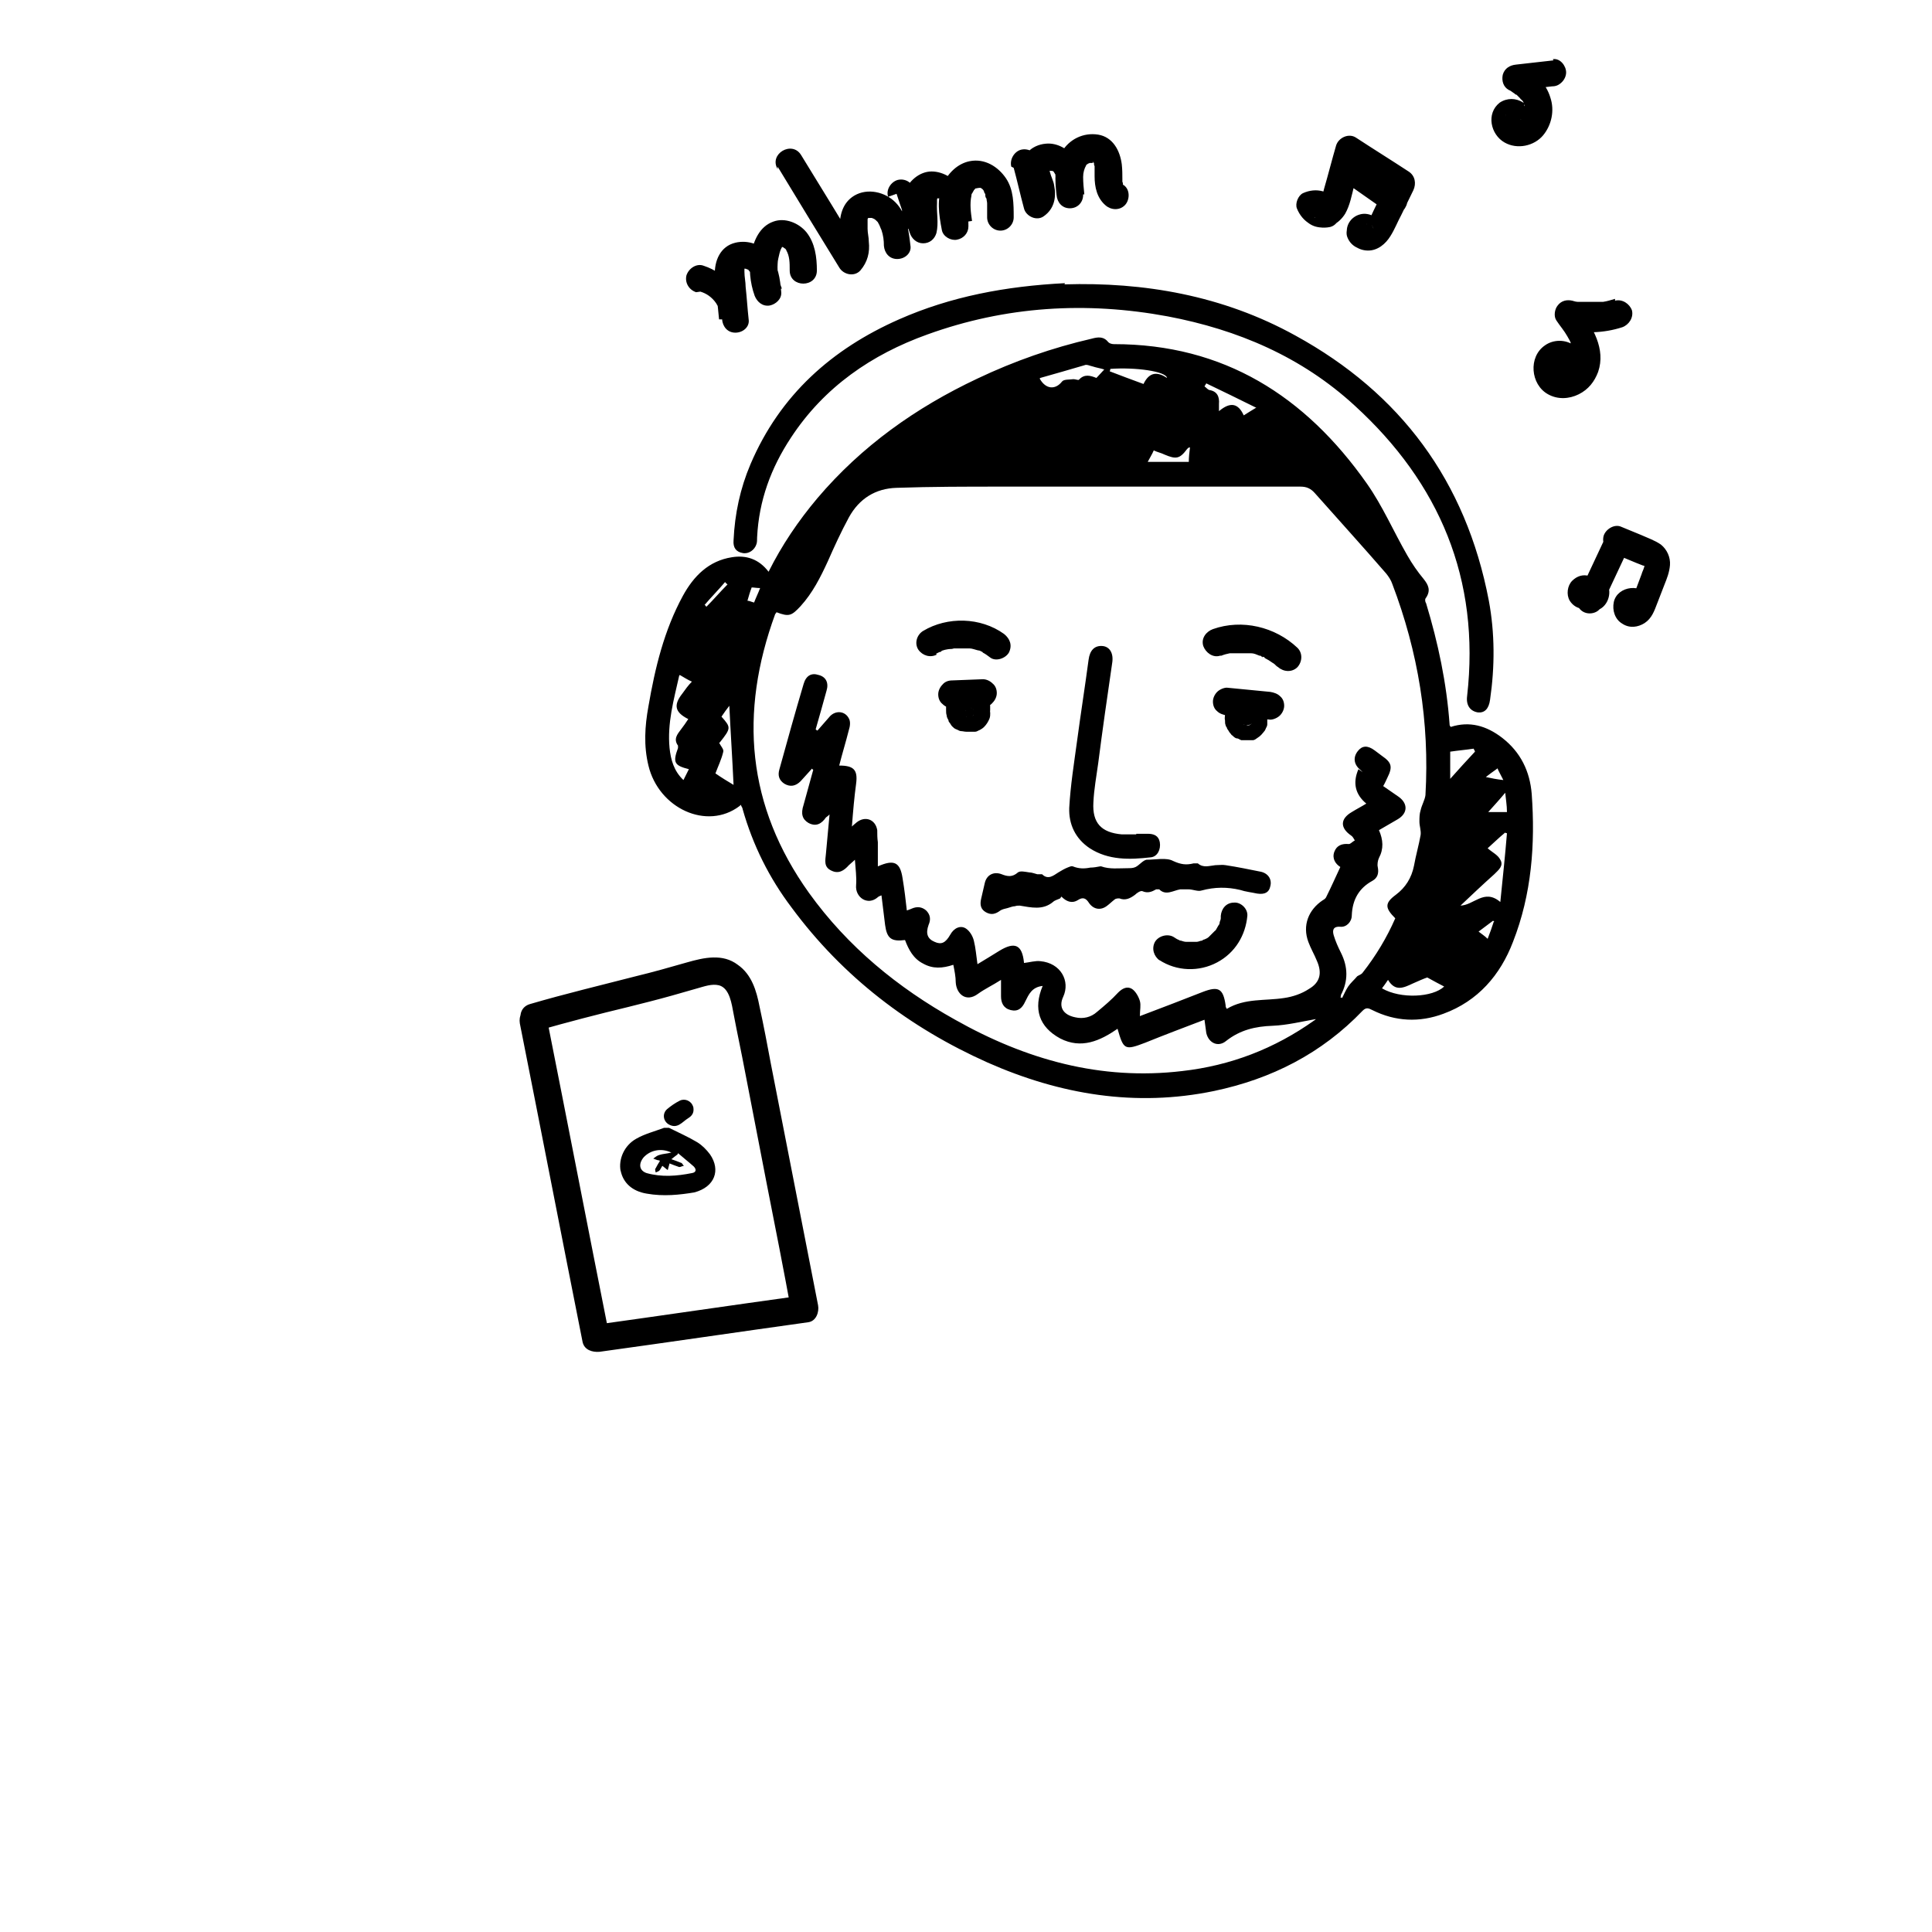 <?xml version="1.0" encoding="UTF-8"?>
<svg id="Layer_1" xmlns="http://www.w3.org/2000/svg" version="1.1" viewBox="0 0 320 320">
  <!-- Generator: Adobe Illustrator 29.4.0, SVG Export Plug-In . SVG Version: 2.1.0 Build 152)  -->
  <path d="M122.5,133.5c-5.4,4.1-13.4.4-15.1-6.7-.8-3.3-.6-6.5,0-9.8,1.1-6.4,2.6-12.6,5.7-18.3,1.8-3.3,4.3-5.8,8.1-6.4,2.4-.4,4.5.3,6.1,2.4,2.2-4.4,4.9-8.4,8.1-12.2,7.3-8.6,16.3-15,26.5-19.8,6.1-2.9,12.4-5.1,18.9-6.6,1.1-.3,2-.4,2.8.6.2.2.6.3.9.3,18.2,0,31.7,8.6,41.9,23.1,2.6,3.7,4.4,7.9,6.7,11.9.8,1.4,1.7,2.7,2.7,3.9.8,1,1.2,1.9.4,3.1-.2.2-.2.6,0,.9,2,6.6,3.4,13.2,3.9,20.1,0,.1,0,.2.2.4,3.1-1,5.9-.2,8.5,1.8,3.1,2.4,4.6,5.6,4.9,9.3.6,8.3,0,16.6-3.1,24.5-2.1,5.5-5.8,9.8-11.5,11.9-4,1.5-8,1.3-11.8-.6-.6-.3-1-.5-1.6.1-6.8,7.1-15.1,11.3-24.6,13.3-13,2.7-25.5.6-37.5-4.7-13-5.8-24-14.2-32.5-25.7-3.7-4.9-6.4-10.3-8.1-16.3,0-.2-.2-.4-.3-.7h0ZM225.7,127.9c-.2-.2-.3-.3-.4-.4-1.1-.9-1.2-2.1-.4-3.1.7-.9,1.6-1,2.8-.1.4.3.8.6,1.2.9,1.6,1.1,1.8,1.8.9,3.6-.2.4-.4.9-.7,1.4.9.6,1.7,1.2,2.6,1.8,1.5,1.1,1.5,2.7-.2,3.7-1,.6-2.1,1.2-3.1,1.8.7,1.6.8,3.1,0,4.6-.2.4-.3,1.1-.2,1.5.2,1,0,1.8-.9,2.3-2.2,1.2-3.3,3.1-3.4,5.7,0,1.1-.9,2-1.9,1.9-1.3-.1-1.3.7-1.1,1.4.3,1,.7,1.9,1.2,2.9,1.2,2.4,1.2,4.7,0,7,0,.1,0,.3-.1.4,0,0,.2,0,.3.1.3-.6.6-1.3,1-1.9.4-.6,1-1.1,1.5-1.7.3-.2.7-.3.9-.6,2.2-2.8,4-5.8,5.4-9-1.7-1.7-1.8-2.5.1-3.9,1.6-1.2,2.6-2.8,3-4.8.3-1.7.8-3.4,1.1-5.1.1-.7-.2-1.5-.2-2.2,0-.6,0-1.3.2-1.9.2-.9.7-1.7.8-2.5.7-12.1-1.2-23.7-5.5-35-.2-.6-.6-1.2-1-1.7-3.9-4.5-7.9-8.9-11.8-13.3-.7-.8-1.4-1.1-2.4-1.1-16.5,0-33,0-49.5,0-5.8,0-11.6,0-17.4.2-3.5.1-6.2,1.8-7.9,4.9-1.3,2.4-2.4,4.8-3.5,7.3-1.2,2.6-2.5,5.2-4.5,7.4-1.5,1.6-1.9,1.8-4,1,0,0,0,0,0,0,0,.1-.1.2-.2.3-6,16.4-4.7,31.8,5.6,46.2,6.4,8.9,14.7,15.7,24.2,21,11.7,6.6,24.1,10.1,37.6,8.5,8-.9,15.3-3.7,21.9-8.4.2-.1.3-.3.2-.2-2.3.4-4.7,1-7.1,1.1-2.9.1-5.4.7-7.7,2.5-1.3,1.1-2.9.4-3.3-1.3-.1-.7-.2-1.4-.3-2.2-3.4,1.3-6.6,2.5-9.8,3.8-3.4,1.3-3.6,1.2-4.6-2.3-2.9,2-6,3.4-9.5,1.6-3.5-1.9-4.5-4.9-2.9-8.7-1.8.2-2.3,1.4-2.9,2.6-.5,1.1-1.2,1.7-2.4,1.4-1.2-.3-1.6-1.2-1.6-2.3,0-.8,0-1.6,0-2.7-1.4.9-2.7,1.5-3.8,2.3-2,1.5-3.6,0-3.7-1.9,0-.9-.2-1.9-.4-2.9-1.8.6-3.4.7-5-.2-1.6-.8-2.4-2.3-3-3.9-2.3.3-3-.3-3.3-2.5-.2-1.6-.4-3.3-.6-4.9-.3.1-.5.2-.6.3-1.7,1.5-3.8,0-3.6-2,.1-1.3-.1-2.7-.2-4.2-.4.4-.7.6-1,.9-.8.9-1.7,1.5-2.9.9-1.3-.6-1-1.7-.9-2.8.2-2.1.4-4.2.6-6.5-.3.3-.5.4-.6.5-.7,1-1.6,1.6-2.9.9-1-.6-1.3-1.5-.8-3,.5-1.9,1.1-3.9,1.6-5.8,0,0-.2-.1-.2-.2-.6.7-1.3,1.4-1.9,2.1-.8.8-1.7,1-2.7.4-.9-.6-1.1-1.4-.8-2.4,1.3-4.7,2.6-9.4,4-14.1.4-1.4,1.3-1.9,2.5-1.5,1.2.3,1.7,1.3,1.3,2.6-.6,2.2-1.2,4.3-1.8,6.4,0,0,.2.2.3.2.7-.8,1.4-1.6,2.1-2.4,1-1,2.5-.8,3.1.4.3.5.2,1.3,0,1.9-.5,2-1.1,3.9-1.6,5.9,2.4,0,3.1.7,2.8,3-.3,2.2-.5,4.5-.7,7.1.4-.4.6-.5.8-.7,1.4-1.1,3.1-.5,3.4,1.3,0,.7,0,1.3.1,2,0,1.3,0,2.6,0,4,2.7-1.2,3.7-.7,4.1,2,.3,1.8.5,3.5.7,5.3.3-.1.6-.2.8-.3.9-.4,1.7-.3,2.4.3.7.7.8,1.5.4,2.4-.5,1.4-.2,2.3,1,2.8,1.1.5,1.8.2,2.6-1.2.6-1.1,1.7-1.6,2.6-1,.6.4,1.1,1.2,1.3,2,.3,1.2.4,2.5.6,3.9,1.3-.8,2.5-1.5,3.6-2.2,2.6-1.6,3.8-1,4.1,1.9,0,0,0,.1,0,.1.9-.1,1.9-.4,2.7-.3,3.4.3,5,3.3,3.8,5.9-.8,1.7,0,3,2,3.4,1.3.3,2.6,0,3.6-.9,1.2-1,2.4-2,3.5-3.2.7-.7,1.5-1.1,2.3-.6.6.4,1.1,1.3,1.3,2,.2.7,0,1.5,0,2.5,3.7-1.4,7.1-2.7,10.4-4,2.6-1,3.4-.6,3.8,2.2,0,.2,0,.3.2.6,3-1.8,6.3-1.3,9.5-1.8,1.4-.2,2.9-.7,4.1-1.5,1.9-1.1,2.2-2.7,1.3-4.7-.4-1-1-2-1.4-3.1-1-2.7,0-5.3,2.4-6.9.2-.1.5-.3.6-.6.8-1.6,1.5-3.2,2.3-4.9-.8-.5-1.4-1.4-1-2.5.4-1.1,1.3-1.4,2.4-1.3.3,0,.6-.4,1-.6-.2-.3-.3-.6-.6-.8-1.9-1.3-1.8-2.8.1-3.9.8-.5,1.6-.9,2.4-1.4-1.8-1.5-2.3-3.4-1.3-5.7h0ZM241.8,150c2.3,0,4-2.9,6.7-.6.4-4,.8-7.7,1.1-11.4-.1,0-.2,0-.3-.1-1.1.9-2.1,1.9-2.9,2.6.8.7,1.7,1.1,2.1,1.9.6,1-.3,1.7-1,2.4-1.9,1.7-3.7,3.4-5.6,5.2ZM112.5,111.9c-.9,4-2,7.9-1.6,12,.2,1.9.7,3.8,2.3,5.3.3-.6.6-1.2.9-1.8-2.4-.6-2.7-1.1-1.8-3.5,0-.1,0-.3,0-.4-.8-1.1-.1-1.9.5-2.7.4-.5.8-1.1,1.2-1.7-2.2-1.1-2.5-2.3-1-4.2.5-.7,1-1.4,1.6-2-.7-.3-1.3-.7-2-1.1h0ZM172.2,62.7c1,1.8,2.6,1.9,3.7.5.3-.4,1.2-.3,1.9-.4.3,0,.8.2.9.1.9-1,1.9-.7,2.9-.3.5-.5.9-1,1.3-1.4-.6-.2-1.3-.3-1.9-.5-.5-.1-1-.4-1.4-.2-2.4.7-4.8,1.4-7.3,2.1h0ZM119.1,123c.3.6.8,1.1.7,1.5-.3,1.3-.9,2.5-1.3,3.6,1,.7,2,1.3,3,1.9-.2-4.4-.5-8.8-.7-13.1-.4.5-.9,1.2-1.3,1.8,1.6,1.8,1.6,1.9-.3,4.3ZM228.9,163.7c3.1,1.8,8.4,1.5,10.3-.3-.8-.4-1.7-.9-2.8-1.5-.6.2-1.5.6-2.4,1-1.5.7-2.9,1.4-4.1-.6-.4.6-.7,1-1,1.4h0ZM208,67.5c-2.8-1.4-5.5-2.7-8.2-4l-.3.5c.3.2.5.5.8.6,1.3.2,1.7,1.1,1.6,2.3,0,.4,0,.8,0,1.2,1.9-1.6,3.2-1.3,4.1.7.6-.4,1.3-.8,2.1-1.3h0ZM183.9,61.1c0,.1,0,.2-.1.4,1.8.7,3.7,1.4,5.6,2.1,1-2.1,2.4-2,3.9-1-.2-1.1-5.2-1.8-9.4-1.5h0ZM240.2,129c1.5-1.7,2.8-3.1,4.1-4.5,0-.2-.2-.3-.2-.5-1.3.2-2.6.3-3.9.5v4.4ZM196.9,76.6c0-.9.1-1.7.2-2.5-.3,0-.4.2-.5.3-1.2,1.6-1.8,1.7-3.7.9-.6-.3-1.2-.4-1.8-.7-.3.7-.7,1.3-1,1.9h6.8ZM249.4,131.2c-1,1.2-2,2.3-2.9,3.3h3.1c0-1.1-.2-2.2-.3-3.3h0ZM125.9,97.4c-.6,0-1-.1-1.4-.1-.3.8-.5,1.5-.7,2.2.3,0,.7.2,1.1.3.3-.8.7-1.6,1-2.4h0ZM248,127.3c-.7.5-1.4,1-1.9,1.4.9.2,1.9.4,2.9.5-.4-.8-.8-1.5-1-2h0ZM247.5,152.6c0,0-.1,0-.2-.1-.8.6-1.6,1.2-2.4,1.8.5.4,1,.7,1.5,1.2.4-1,.7-1.9,1-2.8h0ZM116.7,100.2c.1,0,.2.2.3.3,1.2-1.2,2.3-2.5,3.5-3.7-.1-.1-.3-.2-.4-.4-1.1,1.3-2.3,2.5-3.4,3.8ZM176.3,47.1c13.1-.4,26.2,1.8,38.3,8.5,17.3,9.5,28.2,24,32,43.9,1,5.4,1,10.9.2,16.4-.2,1.5-.9,2.2-2,2.1-1.3-.2-2-1.2-1.8-2.7,2.2-19.4-4.6-35.3-18.6-48.1-8.8-8.1-19.4-12.6-31-14.8-13.5-2.5-26.8-1.7-39.8,3-9.2,3.3-17.1,8.7-22.6,17.1-3.3,5-5.3,10.4-5.6,16.5,0,.4,0,.8-.1,1.1-.3,1-1.3,1.7-2.3,1.5-1.1-.2-1.6-.9-1.5-2.1.2-4.4,1.1-8.6,2.8-12.6,4.9-11.5,13.5-19.1,24.6-24,8.6-3.8,17.7-5.5,27.5-6h0ZM188.2,138.1c.6,0,1.2,0,1.9,0,1,0,1.8.3,2,1.4.2,1.2-.4,2.4-1.5,2.5-3.5.4-7,.5-10.1-1.5-2.4-1.6-3.5-4-3.4-6.7.2-3.7.8-7.4,1.3-11.1.6-4.5,1.3-8.9,1.9-13.4.2-1.6,1-2.4,2.3-2.3,1.2.1,1.9,1.2,1.6,2.9-.8,5.5-1.6,11-2.3,16.5-.3,2.2-.7,4.3-.8,6.5-.2,3.4,1.3,5,4.7,5.3.8,0,1.6,0,2.4,0h0c0,0,0,0,0,0ZM267.5,91.8c1.6.6,3.1,1.3,4.7,1.9.7.3-.4-.2.1,0,0,0,.4.2.4.2l-.2-.2c.1.1.2.2,0,0,0-.1-.2-.5-.1-.1,0-.3,0-.3,0,0v-.2c0,.2,0,.4-.1.6-.1.4-.3.7-.4,1.1-.3.8-.6,1.6-.9,2.4-.2.4-.3.8-.5,1.2,0,.2-.2.4-.2.6.1-.3,0,0,0,.1,0,0,0,.2-.2.3h0c.2-.3.2-.3,0-.2-.1,0,0,0,.1,0,.7-.2,1.4.3,1.5,1,.1.8-.6,1.4-1.3,1.4.2,0,.2,0,0,0-.2,0-.3,0-.5-.1-.1,0-.5-.6-.4-.3l1.9-3.4c-.5,0-1.1,0-1.6,0l.6,4.4c.2,0,.4-.2.6-.2,1.1-.4,2-1.5,1.6-2.8-.4-1.1-1.6-2-2.8-1.6-.2,0-.4.2-.6.2-1.1.4-1.8,1.3-1.6,2.5.1,1.1,1.1,2,2.2,1.9.5,0,1.1,0,1.6,0,.8,0,1.5-.4,1.9-1.1.4-.7.3-1.5,0-2.3-1.2-2.6-5.4-2.1-6,.6-.3,1.4.2,2.9,1.4,3.6,1.2.8,2.6.6,3.7-.1,1.2-.8,1.6-2,2.1-3.3.4-1,.8-2.1,1.2-3.1.4-1,.8-2,.9-3.2.1-1.3-.5-2.6-1.5-3.4-1-.7-2.2-1.1-3.3-1.6l-3.4-1.4c-1.1-.4-2.5.5-2.8,1.6-.3,1.3.4,2.3,1.6,2.8h0ZM266,88.8c-1.5,3.2-3,6.4-4.5,9.6h3.9s-.2-.4-.2-.4c.1.3.1.3,0,.2,0-.2,0,0,0,.2,0,1-1.1,1.7-2.1,1.3-.7-.3-1.2-1.3-.8-2.1.3-.5,1.1-1,1.7-.8.7.2,1,.7,1.1,1.5-.1-1-.6-1.9-1.6-2.2-.4,0-.8,0-1.2,0-.5.1-1.1.6-1.3,1-.2.5.1.2,1-.7.2,0,.4,0,.6,0,.9,0,1.4.8,1.5,2.2-.4,1-1,1.3-2.1,1.2,1.1.3,2.5-.4,2.8-1.6.3-1.2-.3-2.5-1.6-2.8-1-.3-2,0-2.8.8-.8.8-1,2.3-.4,3.3.5.8,1.4,1.4,2.4,1.3,1,0,2-.5,2.4-1.5l-4.2-1.1c.1,1,.4,1.7,1.2,2.4.7.6,1.7.7,2.6.5,1.8-.4,2.7-2.8,1.8-4.4-.9-1.6-3.2-1.9-4.6-.7-1.4,1.2-1.1,3.1-.2,4.5.4.7,1.1,1.1,1.9,1.1s1.6-.4,1.9-1.1c1.5-3.2,3-6.4,4.5-9.6.5-1.1.3-2.5-.8-3.1-1-.5-2.5-.3-3.1.8h0ZM267.5,49.5c-.7.2-1.3.4-2,.5-.1,0-.3,0-.4,0,.4,0,0,0-.1,0-.4,0-.7,0-1,0-.7,0-1.3,0-2,0,0,0-.6,0-.3,0,.3,0-.3,0-.3,0-.3,0-.7-.1-1-.2-.9-.2-1.8,0-2.4.8-.5.6-.7,1.8-.2,2.5.6.9,1.3,1.7,1.8,2.6.2.4.5.8.6,1.2-.2-.4,0,.2.1.4,0,.3.2.5.2.8,0,0,0,.5,0,.2,0-.3,0,0,0,0,0,.3,0,.5,0,.7,0,.1,0,.3,0,.4,0,0,.1-.5,0,0,0,.2-.1.5-.2.7.2-.5-.1.1-.2.3-.2.3,0,0,0,0,0,0-.1.2-.2.2,0,0-.2.1-.2.2-.2.2.3-.2,0,0-.1,0-.5.2-.6.4,0,0,.4-.1.2,0,0,0-.2,0-.3,0-.5.1.3,0,0,0,0,0-.3,0-.3,0,0,0,.5.1.1,0,0,0-.3,0-.3,0,0,0,.4.2,0,0-.4-.3.3.3,0,0-.3-.3,0,0,0,.2,0,0-.1-.2-.1-.2,0,0-.1-.2-.1-.2,0,0,.2.5,0,.2,0,0,0-.1,0-.2-.1-.4,0,0,0,.1,0,0,0-.5,0-.5,0,0-.1.5,0,.2,0,0,0-.1,0-.2,0-.3-.2.4,0,.2,0,0,.2-.4,0,0-.1.2,0,.1,0,0-.3.2-.3.2-.2.1,0,0,.1,0,.2-.1,0,0-.4.2-.2,0,0,0,.4-.2,0,0-.3.1,0,0,0,0,.2,0-.2,0-.2,0,0,0,.3,0,.3,0,0,0-.4-.3-.1,0,.3.2,0-.1,0-.1h.1q.1.2,0,0s-.2-.2,0,0c-.1-.3-.2-.4-.1-.2,0,.2,0,0,0-.3,0,0,0,.2,0,.2,0,.3.2-.5,0-.1,0,0,0,.3,0,.3,0,0,.2-.4,0,0-.2.2.3-.3,0-.1-.2.2.4-.2,0,0,0,0,.5-.1.1,0h.3c0,0-.1,0-.2,0-.2,0,.2,0,.2,0-.2,0-.2,0,0,0q.2,0,0,0h0c0,0,0,0,0,0,.1.1.1.1,0,0h0c0-.2.3.3.1,0v.3c0-.2,0-.2.1.2-.1-1.2-.9-2.3-2.2-2.2-1.1,0-2.4,1-2.2,2.2.2,2,1.6,3.6,3.6,3.9,2.1.3,3.7-.9,4.4-2.8.7-1.9,0-3.8-1.6-4.9-1.4-1-3.4-1-4.8,0-2.8,1.9-2.4,6.5.5,8.1,1.6.9,3.5.8,5.1,0,1.6-.8,2.6-2.1,3.2-3.7,1.3-3.8-.9-7.4-3.1-10.4l-2.5,3.3c3.2.8,6.5.7,9.6-.3,1.1-.4,1.9-1.6,1.6-2.8-.4-1.1-1.6-1.9-2.8-1.6h0ZM221.7,33.6c-1.4-2-3.7-2.6-5.9-1.6-.8.4-1.3,1.7-1,2.5.9,2.3,3.1,3.6,5.5,3.1,1.2-.3,1.8-1.6,1.6-2.8-.5-2.2-2.9-3.5-5-2.9-1,.3-1.6,1.2-1.6,2.2-.1,1.7,1.3,3.2,2.9,3.5,1.9.4,3.6-.6,4.6-2.2.8-1.4,1.1-3.1,1.5-4.7.5-1.8,1-3.5,1.4-5.3l-3.3,1.3c2.9,1.9,5.8,3.7,8.7,5.6l-.8-3.1c-.9,1.9-1.9,3.8-2.8,5.7-.2.4-.4.9-.6,1.3,0,.2-.2.3-.3.5,0,0-.3.4,0,.2,0,0-.1.2-.2.2-.1.1-.1,0,0,0,.2,0,.3-.1.5,0,.2,0,.4.3.2,0l.4.5c0,.7.2.9.2.5l-.3,1.1-.9.7c-.2,0-.3,0-.5,0-1-.1-2.1-1.6-.8-2.7.9-.6,1.9-.5,2.3.7-.4-1.1-1.5-1.9-2.8-1.6-1.1.3-1.9,1.6-1.6,2.8.5,1.6,2.1,2.5,3.7,2.1,1.5-.4,2.6-1.9,2.2-3.5-.4-1.6-2.2-2.6-3.7-2.2-1.6.4-2.6,2-2.1,3.6.5,1.5,1.9,2.4,3.4,2.4,1.6,0,2.9-1.1,3.7-2.4.7-1.1,1.2-2.4,1.8-3.5.7-1.4,1.3-2.7,2-4.1.5-1.1.3-2.4-.8-3.1-2.9-1.9-5.8-3.7-8.7-5.6-1.2-.8-2.9,0-3.3,1.3-.7,2.4-1.3,4.8-2,7.2-.1.5-.3.9-.4,1.4q0,.1,0,0c0,0,0,.2-.2.3s-.1.2-.2.3c.1-.1.1-.2,0,0-.1.1,0,0,0,0,.3,0,.3-.1.1,0-.2,0-.1,0,.2,0,.3,0,.3,0,.2,0-.2,0-.1,0,.1,0-.2-.1-.2-.1,0,0,.1,0,.2.2.3.3.1.7.2.9.2.5l-1.6,2.2c-.2,0-.2,0,0,0,0,0-.5-.2-.3,0,.2.1,0,0-.1-.1,0,0-.2-.5,0,0l1.6-2.8c.2,0,.3,0,0,0-.2,0-.1,0,0,0h-.2c.2,0,.2,0,0,0-.2,0,.1.3-.1,0,.3.3-.1-.3,0,.1l-1,2.5h-.2c.2,0,.3,0,0,0-.1,0-.1,0,0,0s.1,0,0,0c.2,0,.2.1,0,0-.3-.2.1.2,0-.1.7,1,2,1.5,3.1.8,1-.6,1.5-2.1.8-3.1h0ZM223.1,30.4l6.7,4.7c.4.3,1.2.4,1.7.2.5-.1,1.1-.5,1.3-1,.3-.5.4-1.1.2-1.7s-.5-1-1-1.3l-6.7-4.7c-.4-.3-1.2-.4-1.7-.2-.5.1-1.1.5-1.3,1-.3.5-.4,1.1-.2,1.7.2.6.5,1,1,1.3ZM257.3,10l-6.2.7c-1,.1-1.9.6-2.2,1.7-.2,1,.1,2,1,2.5.3.1.5.3.8.5.1,0,.2.2.4.3,0,0,.3.2,0,0-.3-.2,0,0,.1,0,.2.2.4.4.6.6,0,.1.2.2.3.3,0,0,.2.3,0,0-.2-.3,0,0,0,0,.2.2.3.5.4.8,0,0,0,.1,0,.2,0,0-.2-.4,0-.2,0,.1,0,.3.1.4,0,0,.1.6,0,.2,0-.4,0,0,0,.2v.4c0,0,0,.1,0,.2,0,.3,0-.1,0-.2,0,.2-.1.5-.2.7-.1.4.2-.4,0,0,0,.1-.1.3-.2.4-.3.4.3-.3,0,0,0,0-.2.2-.3.3,0,0,.4-.3.2-.2,0,0-.1,0-.2,0,0,0-.1,0-.2,0-.2.1.4-.1.2,0-.1,0-.2,0-.4.1,0,0-.1,0-.2,0,0,0,.5,0,.3,0h-.4c-.2,0,.3,0,.3,0,0,0-.2,0-.2,0,0,0-.1,0-.2,0-.3,0,.4.2.2,0,0,0-.4-.3-.1,0,.4.3-.2-.3,0,0,.2.3,0,0,0,0-.2-.3,0,.1,0,.2,0,0,0-.1,0-.2,0-.3,0,.5,0,.2v-.2c0-.3,0,.2,0,.3,0,0,0-.3,0,0-.2.4.2-.2-.1.2-.2.3,0,0,0,0-.2.2-.4.3-.6.3.2,0,.1,0-.3,0,0,0-.6-.1-.3,0,0,0,.3,0,0,0-.4-.2.1.2-.2-.1-.3-.2-.1,0,0,0,0,0-.3-.5-.2-.2-.3-.5-.3-1,0-1.5-.4.7-.4,1.6,0,2.3.2.3.4.6.6.9.6,1,2,1.5,3.1.8,1-.6,1.5-2,.8-3.1-.2-.3-.4-.6-.6-.9v2.3c.8-1.6.3-3.2-1.1-4.2-1.2-.8-2.7-.8-3.9,0-2.3,1.8-1.5,5.3.8,6.6,2.1,1.2,4.9.6,6.4-1.2,1.4-1.7,1.9-4.1,1.2-6.2-.7-2.4-2.6-4.2-4.8-5.4l-1.1,4.2,6.2-.7c.6,0,1.1-.2,1.6-.7.4-.4.7-1,.7-1.6,0-1.1-1-2.4-2.2-2.2h0ZM207.8,117.1s0,0,0,0c0,0-.4-.3-.5-.4-.2-.1-.4-.2-.6-.3-.2,0-.4,0-.7,0h-.6c0,0,0,0,0,0-.1,0-.2,0-.3.1-.1,0-.2,0-.3.2-.4.3-.6.5-.9.9-.1.2-.3.5-.3.7,0,0,0,0,0,0,0,.1,0,.5,0,.6h0c0,1,.5,1.8,1.3,2.2.1,0,.4.2.6.2,0,0,0,0,0,0,.1,0,.3,0,.3,0,0,0,.2,0,.3,0,.4,0,.7,0,1.1-.2.1,0,.2,0,.4-.2,0,0,.2-.2.3-.2,0,0,.2-.1.3-.2,0,0,0,0,0,0,.1-.2.3-.3.4-.5.3-.5.3-.8.4-1.3h0c0-.3,0-.6,0-.7,0,0,0,0,0,0-.2-.7-.7-1.3-1.3-1.6-.2-.1-.4-.2-.6-.3,0,0,0,0-.1,0-.3,0-.6-.1-.8,0-.3,0-.6,0-.8.1-.2,0-.4.2-.6.3,0,0,0,0-.1,0-.2.1-.4.3-.6.5-.1.2-.3.3-.4.5,0,0,0,0,0,.1-.2.5-.4.9-.4,1.5,0,.3,0,.5,0,.8,0,0,0,.2,0,.2,0,.2.2.5.3.7.1.2.3.4.5.6.2.3.5.5.8.6.2,0,.4.2.6.3,0,0,0,0,0,0,.2,0,.4,0,.7,0h.1c.2,0,.5,0,.7,0,0,0,0,0,.1,0,.1,0,.2,0,.4-.1.1,0,.3,0,.4-.2.5-.3.8-.6,1.1-1.1.2-.3.3-.6.4-.9,0-.3.2-.7.1-1,0-.3,0-.5-.1-.8,0-.3-.2-.5-.3-.7-.1-.3-.4-.6-.6-.8-.2-.1-.4-.4-.6-.5-.2,0-.4-.2-.6-.3,0,0,0,0-.1,0,0,0,0,0-.1,0-.2,0-.5,0-.7,0,0,0-.2,0-.3,0-.2,0-.5,0-.8.1-.3,0-.5.2-.8.3,0,0-.2,0-.2.1-.2.2-.4.3-.6.5-.2.2-.3.4-.5.6-.2.2-.2.5-.3.7,0,0,0,.2,0,.2,0,.3-.1.6,0,.9,0,.3,0,.6.1.8,0,.1.1.3.2.4,0,.1.1.3.2.4.1.2.3.5.5.7,0,0,.1.2.2.2.2.2.4.4.7.5,0,0,0,0,.1,0,.2,0,.4.2.7.3,0,0,0,0,.1,0,.2,0,.5,0,.7,0h.1c.2,0,.5,0,.7,0,0,0,.2,0,.3,0,.3,0,.5-.2.8-.4.5-.3.8-.7,1.2-1.2,0,0,.1-.2.1-.2.1-.3.3-.5.3-.8,0,0,0,0,0-.1,0-.2,0-.5,0-.7h0c0-.4,0-.6,0-.9,0,0,0-.2,0-.3,0-.2-.2-.5-.3-.8-.4-.5-.6-.8-1.1-1.1,0,0-.2,0-.2-.1-.2-.1-.5-.2-.8-.3-.3,0-.7-.2-1.1-.1-.3,0-.6,0-.8.1-.1,0-.3.1-.4.2s-.3,0-.4.2c-.3.1-.5.3-.6.6-.2.2-.3.5-.4.8,0,.3-.1.6,0,.9,0,.3,0,.6.3.8.3.5.8.9,1.3,1,.6.1,1.2,0,1.7-.2,0,0,0,0,.1,0l-.5.2c.1,0,.2,0,.3,0h-.6c.1,0,.2,0,.3,0h-.6c.1,0,.3,0,.4,0l-.5-.2c.1,0,.2.1.3.2l-.5-.3c0,0,.2.2.2.2l-.3-.5c0,0,.1.2.2.3l-.2-.5c0,0,0,.2,0,.3v-.6c0,.1,0,.2,0,.3v-.6c0,.1,0,.2,0,.3l.2-.5c0,.1-.1.2-.2.4l.3-.5c0,0-.2.2-.3.3l.5-.3c0,0-.2.1-.3.2l.5-.2c-.1,0-.2,0-.3,0h.6c0,0-.2,0-.3,0h.6c-.1,0-.2,0-.3,0l.5.2c-.1,0-.2-.1-.3-.2l.5.3c0,0-.2-.2-.3-.3l.3.5c0-.1-.1-.2-.2-.3l.2.5c0-.1,0-.2,0-.3v.6c0-.1,0-.2,0-.3v.6c0,0,0-.2,0-.3l-.2.5c0,0,0-.2.2-.3l-.3.5c0,0,.1-.2.2-.2l-.5.3c0,0,.2-.1.3-.2l-.5.2c.1,0,.2,0,.4-.1h-.6c.1,0,.2,0,.3,0h-.6c0,0,.2,0,.3,0l-.5-.2c0,0,.2,0,.2.1l-.5-.3c0,0,.1,0,.2.2l-.3-.5c0,0,0,.1.1.2l-.2-.5c0,0,0,.2,0,.3v-.6c0,.1,0,.2,0,.3v-.6c0,.1,0,.2,0,.4l.2-.5c0,0,0,.2-.2.3l.3-.5c0,0-.1.1-.2.2l.5-.4c0,0-.1,0-.2.1l.5-.2c0,0-.1,0-.2,0h.6c0,0-.1,0-.2,0h.6c0,0-.1,0-.2,0l.5.2c0,0-.1,0-.2-.1l.5.4c0,0-.1-.1-.2-.2l.3.5c0,0-.1-.2-.2-.3l.2.5c0-.1,0-.2,0-.3v.6c0,0,0-.2,0-.3v.6c0,0,0-.1,0-.2l-.2.5c0,0,0-.1,0-.2l-.4.5s0,0,.1-.1l-.5.3s0,0,.2,0l-.5.2c0,0,.1,0,.2,0h-.6c0,0,.2,0,.3,0h-.6c0,0,.1,0,.2,0l-.5-.2c0,0,.1,0,.2,0l-.5-.3s0,0,.1.1l-.3-.5s0,0,0,.1l-.2-.5s0,0,0,0v-.6c0,0,0,0,0,.1v-.6c0,0,0,0,0,.1l.2-.5s0,0,0,.1l.4-.5s0,0-.1.1l.5-.3s0,0-.1,0l.5-.2s0,0-.1,0h.6c0,0,0,0-.1,0h.6c0,0,0,0-.1,0l.5.2s0,0,0,0l.5.4s0,0,0,0l.3.5s0,0,0,0l.2.5s0,0,0,0v.6c0,0,0,0,0,0v.6c0,0,0,0,0-.1l-.2.5c0,0,0,0,0-.1l-.3.5s0,0,0,0l-.5.3s0,0,0,0l-.5.2s0,0,0,0h-.6c0,0,0,0,0,0h-.6c0,0,0,0,0,0l-.5-.2s0,0,0,0l-.5-.4s0,0,0,0c.2.2.4.4.7.5.3.1.6.2.9.2.3,0,.6,0,.9-.2.3,0,.5-.2.7-.5.4-.4.7-1,.7-1.6v-.6c-.2-.4-.4-.7-.7-1h0ZM162.3,115.1c-.4-.3-.6-.5-1.2-.7-.3,0-.5-.1-.8,0-.5,0-.8.1-1.3.4-.2.1-.5.3-.6.5-.4.4-.6.8-.8,1.3-.2.5-.2,1.1,0,1.6.1.5.3.8.7,1.2,0,0,0,0,0,0,.1.1.3.3.5.4,0,0,0,0,0,0,.2.1.5.2.7.3.2,0,.5,0,.7,0h.1c.2,0,.6,0,.8-.1.2,0,.4-.2.6-.3,0,0,0,0,.1,0,.2-.1.4-.3.5-.4,0,0,0,0,0,0,0,0,.2-.2.2-.3,0-.1.2-.2.2-.3.1-.2.3-.5.3-.7.1-.6.1-.8,0-1.4,0-.5-.4-1-.8-1.4-.4-.4-.9-.7-1.4-.9,0,0-.2,0-.3,0-.3,0-.6-.1-.9,0-.3,0-.6,0-.8.1-.2,0-.4.2-.6.3,0,0,0,0-.1,0-.2.2-.5.3-.6.5-.2.2-.4.4-.5.7-.1.2-.2.5-.3.8,0,.2,0,.5,0,.7,0,0,0,.1,0,.2,0,.3,0,.6.1.9,0,.3.2.6.3.8,0,0,0,.2.1.3.2.2.3.5.5.7.2.2.4.4.7.5.3.1.5.3.8.3.3,0,.6.1.9.1.1,0,.2,0,.3,0,.3,0,.6,0,.9-.1s.5-.2.8-.3c.2-.1.5-.3.7-.5.2-.2.4-.4.6-.7,0,0,.1-.2.2-.3.1-.3.3-.5.3-.8,0-.3.1-.6.1-.9,0-.2,0-.4,0-.6,0-.2,0-.4-.1-.6,0-.3-.2-.5-.3-.8-.3-.5-.7-.9-1.2-1.2-.2-.2-.5-.3-.8-.3,0,0-.2,0-.3,0-.3,0-.6-.1-.9-.1s-.6,0-.9.1c0,0-.2,0-.3,0-.2,0-.6.2-.8.4-.5.3-.9.7-1.2,1.2-.1.2-.2.5-.3.8,0,.3-.1.6-.1.9,0,.1,0,.2,0,.3,0,.3,0,.6.1.9,0,.3.2.5.3.8.1.3.3.5.5.7,0,0,.1.1.2.2.2.2.4.4.7.5.5.3,1,.4,1.7.4.3,0,.6,0,.9,0,0,0,.2,0,.3,0,.3,0,.5-.2.8-.3.2-.1.5-.3.7-.5.4-.4.7-.9.9-1.4.2-.6.1-1.2,0-1.7,0,0,0-.2,0-.3,0-.3-.2-.5-.4-.8-.3-.5-.7-.8-1.2-1.2-.2-.2-.5-.3-.8-.3-.3,0-.6-.1-.9-.1-.3,0-.6,0-.9.2-.3,0-.5.2-.7.5-.2.2-.4.4-.5.7-.1.3-.2.6-.2.9v.6c.2.4.4.7.7,1l.5.4c.4.2.7.3,1.1.3h0c-.2,0-.4,0-.6,0,0,0,.2,0,.3,0l-.5-.2c0,0,.2,0,.3.2l-.5-.4c0,0,.2.2.2.2l-.3-.5c0,0,.1.2.2.3l-.2-.5c0,.1,0,.2,0,.3v-.6c0,.1,0,.2,0,.3v-.6c0,0,0,.2,0,.3l.2-.5c0,0,0,.2-.1.2l.3-.5c0,0-.1.2-.2.2l.5-.4c0,0-.2.1-.3.2l.5-.2c-.1,0-.2,0-.4.1h.6c-.1,0-.3,0-.4,0h.6c-.1,0-.2,0-.3,0l.5.2c0,0-.2,0-.2-.1l.5.4c0,0-.2-.1-.2-.2l.4.5c0,0-.1-.2-.2-.3l.2.5c0-.1,0-.3-.1-.4v.6c0-.1,0-.3,0-.4v.6c0-.1,0-.2,0-.4l-.2.5c0,0,0-.2.2-.3l-.4.5c0,0,.1-.2.2-.2l-.5.3c0,0,.2-.1.3-.2l-.5.2c.1,0,.2,0,.4,0h-.6c.1,0,.3,0,.4,0h-.6c.1,0,.3,0,.4,0l-.5-.2c.1,0,.2.1.3.2l-.5-.3c0,0,.1.1.2.2l-.3-.5c0,0,.1.2.2.3l-.2-.5c0,.1,0,.3.1.4v-.6c0,.1,0,.3,0,.4v-.6c0,.1,0,.3,0,.4l.2-.5c0,.1-.1.2-.2.3l.3-.5c0,0-.1.1-.2.2l.5-.4c0,0-.2.1-.3.2l.5-.2c-.1,0-.2,0-.4,0h.6c-.1,0-.3,0-.4,0h.6c-.1,0-.3,0-.4,0l.5.2c-.1,0-.2-.1-.3-.2l.5.4c0,0-.2-.1-.2-.2l.3.5c0,0-.1-.2-.2-.3l.2.5c0-.1,0-.2,0-.4v.6c0-.1,0-.3,0-.4v.6c0-.1,0-.2,0-.3l-.2.5c0,0,0-.2.2-.3l-.4.5c0,0,.1-.1.2-.2l-.5.4c0,0,.1,0,.2-.1l-.5.2c0,0,.1,0,.2,0h-.6c0,0,.2,0,.3,0h-.6c.1,0,.2,0,.3,0l-.5-.2c0,0,.2,0,.3.1l-.5-.4c0,0,.1.1.2.2l-.3-.5c0,0,0,.1.1.2l-.2-.5c0,0,0,.1,0,.2v-.6c0,0,0,.1,0,.2v-.6c0,0,0,.1,0,.2l.2-.5c0,0,0,.1,0,.2l.4-.5c0,0-.1.1-.2.2l.5-.3c0,0-.2,0-.2.1l.5-.2c0,0-.2,0-.3,0h.6c0,0-.1,0-.2,0h.6c0,0-.1,0-.2,0l.5.2c0,0,0,0-.1,0l.5.4s0,0,0,0l.3.5s0,0,0-.1l.2.5s0,0,0-.1v.6c0,0,0-.1,0-.2v.6c0,0,0-.1,0-.2l-.2.5c0,0,0-.1.1-.2l-.4.5c0,0,.1-.1.2-.2l-.5.3c0,0,.1,0,.2-.1l-.5.2c0,0,.1,0,.2,0h-.6c0,0,0,0,.1,0h-.6c0,0,0,0,.1,0l-.5-.2s0,0,.1,0l-.5-.4h0c.2.2.4.4.7.5.3.1.6.2.9.2.3,0,.6,0,.9-.2.3,0,.5-.2.7-.5.4-.4.7-1,.7-1.6v-.6c-.2-.4-.4-.7-.7-1h0ZM202.3,108.6c.5-.2.9-.3,1.4-.4.1,0,.2,0,.4,0,0,0,.4,0,.1,0-.3,0,.2,0,.2,0,.1,0,.2,0,.3,0,.5,0,1,0,1.5,0,.1,0,.2,0,.4,0,0,0,.4,0,.1,0-.3,0,0,0,.1,0,.1,0,.3,0,.4,0,.5,0,.9.2,1.4.4.1,0,.3,0,.4.2,0,0,.4.2.1,0-.3-.1,0,0,.1,0,.1,0,.2,0,.3.2.4.2.9.5,1.3.8,0,0,.2.1.3.2.3.2-.2-.2,0,0,.2.2.4.4.6.5.9.8,2.3.9,3.2,0,.8-.9.9-2.3,0-3.2-3.7-3.5-9.2-4.8-14-3.1-1.1.4-2,1.5-1.6,2.8.4,1.1,1.6,2,2.8,1.6h0ZM155,108.3c.2-.1.4-.2.6-.3,0,0,.2,0,.3-.1.3-.2,0,0,0,0,0-.2,1.2-.4,1.4-.4.2,0,.4,0,.7-.1,0,0,.4,0,.1,0-.3,0,0,0,.1,0,.5,0,1,0,1.4,0,0,0,.7,0,.7,0,0,0-.5,0,0,0,.1,0,.2,0,.3,0,.4,0,.9.2,1.3.3.1,0,.6.1.6.2,0-.1-.3-.2,0,0,0,0,.2,0,.3.2.4.2.8.5,1.2.8.9.7,2.5.2,3.1-.8.6-1.2.2-2.3-.8-3.1-3.9-2.8-9.4-2.9-13.4-.5-1,.6-1.5,2-.8,3.1.7,1,2,1.4,3.1.8h0ZM157.7,117.3l5.1-.2c.6,0,1.2-.2,1.6-.7.4-.4.7-1,.7-1.6,0-.6-.2-1.2-.7-1.6-.4-.4-1-.7-1.6-.7l-5.1.2c-.6,0-1.2.2-1.6.7-.4.4-.7,1-.7,1.6s.2,1.2.7,1.6c.4.4,1,.7,1.6.7ZM203.2,118.5l7.2.7c.5,0,1.2-.3,1.6-.7.4-.4.7-1,.7-1.6,0-.6-.2-1.2-.7-1.6-.4-.4-1-.6-1.6-.7l-7.2-.7c-.5,0-1.2.3-1.6.7-.4.4-.7,1-.7,1.6,0,.6.2,1.2.7,1.6.4.4,1,.6,1.6.7ZM192,159c2.9,1.9,6.6,2,9.6.4s4.7-4.5,5-7.7c.1-1.2-1.1-2.3-2.2-2.2-1.3,0-2.1,1-2.2,2.2,0,.5,0-.3,0,0,0,.1,0,.3,0,.4,0,.3-.2.5-.2.8-.1.4.1-.2,0,0,0,.1-.1.3-.2.4-.1.2-.3.5-.4.7,0,0-.1.2-.2.3.2-.2.2-.3,0-.1,0,0,0,0-.1.1-.2.2-.4.4-.6.6,0,0-.2.2-.3.3.2-.1.2-.2,0,0-.2.2-.5.3-.7.4-.1,0-.3.1-.4.2.2,0,.3-.1,0,0-.3,0-.6.2-.9.2,0,0-.6,0-.2,0,.3,0-.2,0-.2,0-.3,0-.6,0-.9,0,0,0-.6,0-.2,0,.3,0-.2,0-.2,0-.3,0-.6-.1-.9-.2-.1,0-.2,0-.3-.1.4.1,0,0,0,0-.3-.1-.6-.3-.9-.5-1-.6-2.5-.2-3.1.8-.6,1.1-.2,2.4.8,3.1h0ZM175.6,148.8c-.4.2-.9.3-1.2.6-1.7,1.4-3.6.9-5.5.6-.3,0-.5,0-.8.1-.4,0-.8.2-1.2.3-.4.1-.9.2-1.2.4-.8.6-1.5.8-2.4.3-.9-.5-1-1.3-.8-2.2.2-.9.4-1.7.6-2.6.3-1.4,1.5-2,2.8-1.5,1,.4,1.8.5,2.7-.3.4-.3,1.2-.1,1.9,0,.4,0,.9.2,1.3.3.3,0,.6,0,.8,0,1,1,1.9.2,2.7-.3.5-.3,1-.6,1.5-.8.3-.1.6-.3.9-.2,1,.4,1.9.4,2.9.2.5,0,1.1-.1,1.6-.2,0,0,.2,0,.2,0,1.4.5,2.9.3,4.4.3.4,0,.9,0,1.3-.2.6-.3,1.2-1.1,1.8-1.2,1.5,0,3.3-.4,4.4.2,1.3.6,2.2.7,3.4.4.2,0,.5,0,.7,0,.9.8,1.9.4,2.9.3.6,0,1.2-.1,1.7,0,2,.3,3.9.7,5.9,1.1,1.2.3,1.8,1.3,1.5,2.4-.2,1-.9,1.4-2.2,1.2-.9-.2-1.9-.3-2.8-.6-2.1-.5-4.2-.5-6.4.1-.6.2-1.4-.2-2.2-.2-.4,0-.9,0-1.3,0-1.2.2-2.4,1.1-3.5,0,0,0-.4,0-.5,0-.7.4-1.4.7-2.3.3-.3-.1-.9.3-1.2.6-.8.6-1.6,1-2.6.6-.2,0-.6,0-.8.2-.4.3-.8.7-1.2,1-1,.8-2.2.7-3-.4-.5-.8-1-1.1-1.9-.5-1,.6-1.9.2-2.7-.6h0ZM89.1,170.7c4.9-1.4,9.9-2.7,14.9-3.9,2.4-.6,4.8-1.2,7.3-1.9,1.4-.4,2.8-.8,4.2-1.2,1.1-.3,2.4-.8,3.6-.5,1.8.5,2.1,3.2,2.4,4.7.6,3.2,1.3,6.4,1.9,9.6,1.2,6.2,2.4,12.4,3.6,18.6,1.4,7.1,2.8,14.2,4.1,21.3l1.6-2.8c-11.6,1.6-23.1,3.3-34.6,4.9l2.8,1.6c-3.5-17.6-6.9-35.2-10.4-52.8-.2-1.2-1.6-1.9-2.8-1.6-1.2.3-1.8,1.6-1.6,2.8,3.5,17.6,6.9,35.2,10.4,52.8.3,1.3,1.6,1.7,2.8,1.6,11.6-1.6,23.1-3.3,34.6-4.9,1.3-.2,1.8-1.7,1.6-2.8-2.6-13.3-5.2-26.6-7.8-39.9-.6-3.2-1.2-6.4-1.9-9.6-.5-2.6-1.3-5.3-3.6-6.9-2.5-1.9-5.6-1.2-8.4-.4-2.8.8-5.6,1.6-8.5,2.3-5.8,1.5-11.7,2.9-17.5,4.6-2.8.8-1.6,5.1,1.2,4.3h0ZM102.8,194c-.4-2,.6-4.3,2.6-5.4,1.4-.8,3-1.2,4.6-1.8.2,0,.6,0,.8,0,1.6.8,3.2,1.5,4.7,2.4.8.5,1.5,1.2,2.1,2,1.8,2.6.8,5.4-2.6,6.3-2.4.4-5.1.7-7.9.2-2.4-.4-3.9-1.8-4.3-3.8M109.2,192.2c-.3,0-.7-.2-1-.3.3-.2.6-.5,1-.6.6-.2,1.2-.2,2-.4-1.7-.8-3.5-.4-4.6.8-.9,1.1-.7,2.2.5,2.6,2.5.7,5,.5,7.5,0,.7-.1.8-.6.3-1.1-.9-.8-1.8-1.5-2.6-2.2,0,0,0,.2-.2.3-.3.2-.5.4-.9.7.6.2,1.1.4,1.6.6.2,0,.3.4.5.5-.3,0-.5.2-.8.2-.6-.2-1.1-.4-1.6-.6-.1.4-.2.7-.3,1.1-.3-.2-.6-.5-.9-.7-.2.3-.3.6-.5.8-.1.1-.4.2-.6.3,0-.2-.2-.5,0-.7.2-.4.5-.9.7-1.2h0ZM114.8,183.2c.2.9,0,1.5-.8,2-1,.6-1.8,1.9-3.3,1-.9-.6-1-1.8-.2-2.5.6-.5,1.3-1,2.1-1.4.8-.4,1.9,0,2.2,1ZM116,48.3c1,.3,1.9.9,2.6,1.9.1.2.6,1,.8,1.4,0-.2,0,0,0,.2,0,.2,0,.3.1.5,0,0,.2.9.1.6.1,1.2.9,2.2,2.2,2.2s2.4-1,2.2-2.2c-.2-1.8-.3-3.6-.5-5.4,0-.8-.2-1.6-.2-2.5,0,0,0-.5,0-.5-.1,0-.1,0,0,0-.2.1-.2.1,0,0-.2,0-.2.1,0,0-.3,0-.3,0,0,0,.3,0,.3,0,0,0,.1,0,.3,0,.4.1.3,0,.3,0,0,0,.1,0,.3.1.4.2-.4-.3.2.3.1.2.7.9.8,2.3.9,3.4l4.4-.6c-.5-1.3-.8-2.6-.7-4.1,0-.6.2-1.2.3-1.7.1-.4.3-1,.5-1.1-.5.3.3-.2-.2,0,.3,0,.3,0,0,0,.1,0,.3,0,.4.1-.3-.2.2.2.3.2-.3-.3.4.5.1.2.6,1,.6,2.1.6,3.4,0,2.9,4.5,2.9,4.5,0,0-2.2-.3-4.5-1.7-6.3-1.3-1.6-3.6-2.5-5.5-1.8-2.3.8-3.3,3.2-3.7,5.4-.4,2.2-.2,4.7.6,6.9.4,1,1.3,1.8,2.5,1.6,1-.2,2-1.1,1.9-2.2-.2-2.3-.5-4.5-2-6.3-1.3-1.6-3.5-2.4-5.6-1.9-2.5.6-3.5,3-3.4,5.4.1,2.4.5,4.9.7,7.3h4.5c-.4-4.1-3.1-7.6-7.1-8.9-1.1-.4-2.4.4-2.8,1.6-.3,1.2.4,2.4,1.6,2.8h0ZM128.8,27.6c3.4,5.6,6.8,11.2,10.2,16.7.7,1.2,2.5,1.6,3.5.5,1.2-1.4,1.6-3,1.4-4.8,0-.7-.2-1.4-.2-2.1,0-.4,0-.7,0-1.1,0-.2,0-.3,0-.5,0,.3,0,.1,0,0,.1-.4,0,0,0,0,0,0,.2-.3,0,0,.1-.2,0-.2.3-.2-.4,0,.1,0,.2,0,.2,0,.2,0,0,0h.2c.2.1.4.1.7.4-.2-.2.1.1.2.2.3.3-.2-.4.2.3.2.3.3.7.5,1.1.3.9.4,1.7.4,2.6.1,1.2.9,2.2,2.2,2.2s2.4-1,2.2-2.2c-.3-2.5-.6-5.3-2.5-7.2-1.7-1.7-4.6-2.4-6.8-1.1-2,1.2-2.5,3.4-2.4,5.6,0,.9.2,1.7.3,2.6,0,.2,0,.4,0,.6s0,.2,0,.3c0-.2,0-.3,0,0,0,0-.2.6,0,.4.1-.3-.4.5,0,0l3.5.5c-3.4-5.6-6.8-11.2-10.2-16.7-1.5-2.5-5.4-.2-3.9,2.3h0ZM148.5,32.1c.7,2.2,1.5,4.3,2.2,6.5.3.9,1.1,1.7,2.2,1.7s1.9-.7,2.2-1.7c.4-1.7,0-3.3.1-5,0-.2,0-.3,0-.4,0,.2,0,.2,0,0,0-.1,0-.3.1-.4,0,.2,0,.2,0,0,.1-.2.1-.2,0,0,.2-.2.2-.2,0,0,.2-.1.2-.1,0,0,.2,0,.3,0,0,0-.4,0,.7.2.1,0,.1,0,.3,0,.4.1-.2,0-.2,0,0,0,.2.2.2.2,0,0,.1,0,.2.2.3.3.2.2.2.2,0,0,0,.1.2.3.2.4.2.3.3,1.1.3,1.4,0,.7,0,1.4,0,2.2l4.4-.6c-.2-1.4-.4-2.8-.1-4.2,0-.3,0-.3,0-.1,0-.1.1-.3.2-.4,0-.1.2-.3.2-.4-.1.1,0,.1,0,0,.1-.1.2-.2.3-.3-.2.1-.1,0,0,0,.2-.1.3-.1,0,0,.1,0,.3,0,.4-.1-.5.1.6,0,.2,0,.3,0,.3,0,.1,0,.1,0,.3.1.4.2-.1-.1-.1,0,0,0,.1.1.2.2.3.4-.1-.1,0,0,0,.1,0,.1.2.3.2.4,0-.2,0-.1,0,.2,0,.2.1.4.2.5,0,.3.1.5.1.8,0,.8,0,1.5,0,2.3,0,1.2,1,2.2,2.2,2.2s2.2-1,2.2-2.2c0-2.2,0-4.6-1.3-6.5-1.3-1.9-3.5-3.3-6-2.8-2,.4-3.6,2-4.4,3.8-1.1,2.4-.7,5-.2,7.6.2,1.1,1.5,1.8,2.5,1.6,1.1-.2,1.9-1.1,1.9-2.2,0-2.1,0-4.3-1.1-6.1-1-1.7-3-3-5-3s-3.9,1.6-4.6,3.7c-.3.9-.3,1.9-.3,2.8,0,1,.3,2.1,0,3h4.3c-.7-2.2-1.5-4.3-2.2-6.5-.4-1.1-1.5-1.9-2.8-1.6-1.1.3-2,1.6-1.6,2.8h0ZM167.9,27.8c.6,2.2,1.1,4.5,1.7,6.7.3,1.3,2.1,2.2,3.3,1.3,1.7-1.2,2.1-3.1,1.7-5.1-.1-.7-.5-1.4-.7-2.2-.2-.7,0,.1,0-.3q0-.2,0,0v-.2c0,.3.3-.1,0,.1,0,0-.5.3-.2.2.3-.1,0,0,0,0,0,0,.5,0,.2,0-.4,0,.1,0,.2,0-.3,0-.3,0,0,0,.1,0,.3,0,.4.1-.4-.1,0,0,0,0,.1,0,0,0,0,0-.1-.1-.1,0,0,0,0,.1.2.2,0,0,.1.2.2.3.3.5.1.2,0-.1,0,.2.1.4.2.7.3,1.1,0-.2,0,0,0,.1,0,.2,0,.4,0,.6,0,.4,0,.9,0,1.3h4.5c-.1-1-.2-1.9-.2-2.9,0-.7.2-1.4.5-1.9,0-.2.3-.3,0,0,.1-.1.3-.3.4-.4-.4.3.1,0,.2,0,.3-.3-.3,0,.2,0,.1,0,.3,0,.4-.1.2,0-.4,0,0,0s-.3-.1,0,0c.2,0,.2,0,0,0-.2,0-.1,0,0,0-.3,0,0-.2,0,0,.1.1,0,0,0-.1,0,0,0,.1.1.2.1.2,0-.4,0,0,0,.2,0,.4.1.5.1.6,0-.4,0,.1,0,.2,0,.3,0,.5,0,.4,0,.7,0,1.1,0,1.8.4,3.6,1.8,4.8.9.8,2.3.9,3.2,0,.8-.8.9-2.4,0-3.2,0,0-.2-.2-.3-.2.2.2.2.3,0,0-.2-.4,0,.4,0,0,0-.2,0-.3-.1-.5,0-.3,0-.2,0,0,0-.1,0-.2,0-.4,0-.8,0-1.6-.1-2.5-.3-2.3-1.5-4.5-3.9-4.9-2.5-.4-4.8.8-6,2.8-1.3,2.1-1.2,4.8-.9,7.2.1,1.2.9,2.2,2.2,2.2s2.2-1,2.2-2.2c0-2,0-4.3-1.3-6-1.1-1.6-3-2.7-4.9-2.5-2.3.2-4.1,1.9-4.1,4.3,0,1.2.4,2.2.8,3.3,0,.2.1.4.1.6,0-.4,0,0,0,.2,0,.4,0-.2,0,0,0,.2,0,.1,0-.1,0-.1.2-.2.3-.3l3.3,1.3c-.6-2.2-1.1-4.5-1.7-6.7-.3-1.2-1.6-1.9-2.8-1.6-1.1.3-1.9,1.6-1.6,2.8h0Z"/>
</svg>